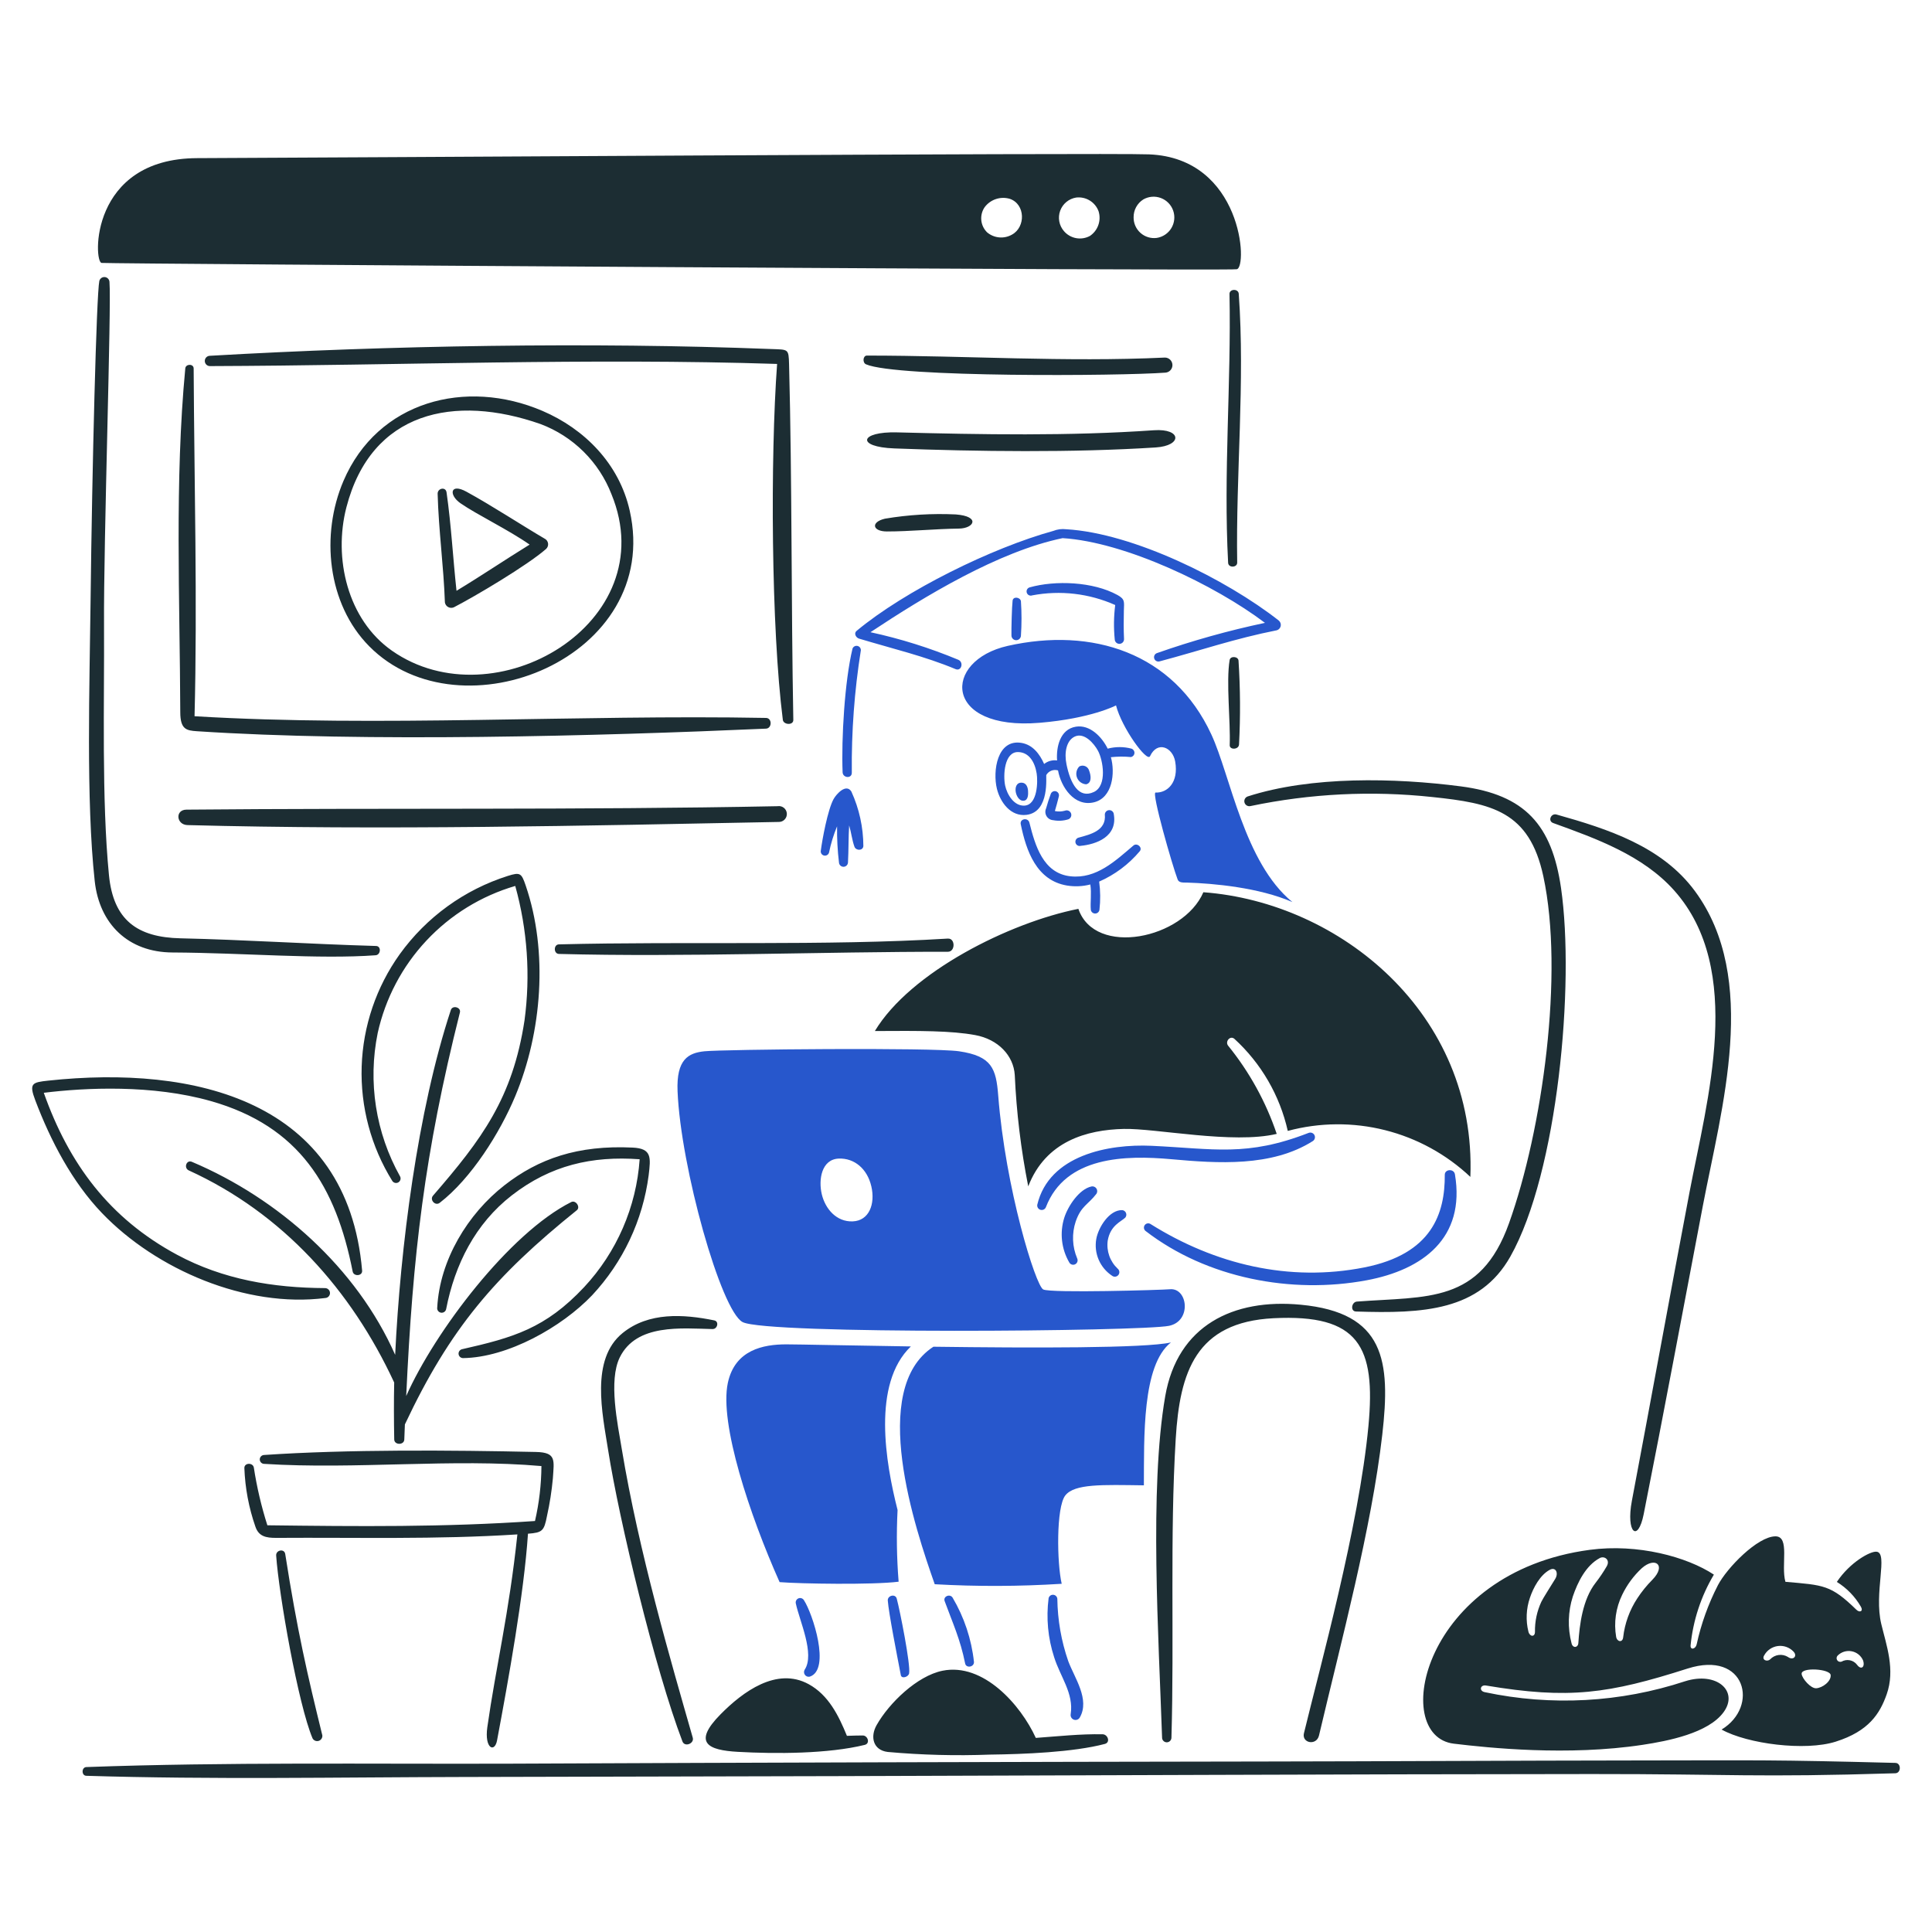 <svg width="300" height="300" viewBox="0 0 300 300" fill="none" xmlns="http://www.w3.org/2000/svg">
<path d="M28.95 125.721C59.576 125.441 90.081 125.794 120.74 125.186C120.91 125.156 121.084 125.163 121.252 125.205C121.419 125.247 121.575 125.324 121.711 125.43C121.847 125.536 121.959 125.67 122.04 125.823C122.121 125.975 122.169 126.143 122.18 126.315C122.192 126.487 122.168 126.66 122.109 126.822C122.05 126.984 121.957 127.132 121.837 127.256C121.718 127.38 121.573 127.477 121.413 127.542C121.253 127.607 121.081 127.637 120.909 127.631C90.595 128.231 59.414 128.922 29.116 128.119C27.37 128.073 27.154 125.738 28.95 125.721ZM97.783 79.3C102.89 102.045 71.583 114.744 57.335 100.356C50.8 93.752 49.775 83 53.33 74.687C58.639 62.272 72.346 58.708 84.242 63.807C90.726 66.586 96.139 71.975 97.783 79.3ZM94.948 76.74C93.982 74.252 92.502 71.997 90.605 70.12C88.707 68.243 86.436 66.787 83.938 65.848C70.584 61.171 57.654 63.848 53.789 78.777C51.748 86.658 53.946 96.203 60.868 101.045C76.772 112.17 103.16 96.722 94.948 76.74ZM30.071 57.217C30.071 56.458 28.838 56.476 28.771 57.207C27.108 74.698 27.931 93.023 27.993 110.607C28.003 113.243 28.924 113.436 30.574 113.544C56.788 115.27 92.782 114.303 118.944 113.144C119.889 113.102 119.916 111.496 118.944 111.479C89.716 110.932 58.969 112.941 30.209 111.216C30.659 93.58 30.164 74.96 30.071 57.217ZM121.558 111.78C121.658 112.559 123.202 112.664 123.186 111.792C122.844 93.423 123.002 74.917 122.527 56.605C122.461 54.087 122.418 54.305 119.686 54.194C91.686 53.104 60.452 53.642 32.564 55.248C32.352 55.258 32.152 55.352 32.009 55.508C31.866 55.665 31.791 55.873 31.801 56.085C31.811 56.297 31.904 56.497 32.061 56.64C32.218 56.783 32.426 56.858 32.638 56.848C61.888 56.748 91.452 55.566 120.668 56.512C119.6 71.063 119.743 97.514 121.558 111.78ZM84.552 83.631C81.115 81.615 76.287 78.46 72.436 76.355C69.865 74.947 69.665 76.874 71.505 78.147C74.099 79.941 78.915 82.242 82.239 84.565C78.425 86.916 74.769 89.394 70.887 91.737C70.331 86.621 70.074 81.585 69.341 76.455C69.21 75.535 67.932 75.804 67.956 76.677C68.111 82.358 68.89 87.939 69.084 93.544C69.108 93.695 69.167 93.839 69.255 93.965C69.344 94.09 69.46 94.193 69.595 94.266C69.73 94.339 69.88 94.38 70.033 94.386C70.186 94.392 70.339 94.362 70.479 94.3C73.821 92.573 81.828 87.823 84.792 85.245C84.911 85.136 85.002 85 85.056 84.848C85.111 84.696 85.126 84.533 85.103 84.374C85.079 84.214 85.016 84.063 84.92 83.933C84.824 83.804 84.698 83.7 84.552 83.631ZM179.452 69.481C183.637 69.212 183.492 66.507 179.18 66.808C165.992 67.729 152.494 67.478 139.28 67.139C133.466 66.99 132.888 69.405 138.857 69.631C151.756 70.121 166.607 70.305 179.448 69.481H179.452ZM192.396 115.621C192.624 111.273 192.598 106.916 192.316 102.571C192.255 101.911 191.05 101.82 190.937 102.492C190.372 105.872 191.087 112.022 190.949 115.692C190.915 116.484 192.342 116.415 192.392 115.621H192.396ZM30.626 24.556C47.337 24.507 171.845 23.703 178.432 23.97C192.92 24.558 193.778 41.535 192.041 41.806C190.189 42.095 17.598 40.972 15.777 40.826C14.511 40.724 13.915 24.605 30.626 24.556ZM176.026 33.756C176.021 34.211 176.114 34.662 176.299 35.078C176.483 35.494 176.755 35.866 177.096 36.168C177.436 36.471 177.837 36.696 178.273 36.83C178.708 36.964 179.167 37.003 179.618 36.944C180.085 36.872 180.531 36.699 180.923 36.436C181.316 36.173 181.645 35.827 181.889 35.422C182.132 35.017 182.284 34.563 182.333 34.093C182.381 33.623 182.326 33.148 182.17 32.702C182.015 32.256 181.763 31.85 181.432 31.512C181.102 31.174 180.702 30.913 180.259 30.747C179.817 30.582 179.343 30.515 178.872 30.553C178.401 30.591 177.944 30.733 177.534 30.967C177.065 31.263 176.68 31.675 176.416 32.162C176.152 32.65 176.018 33.197 176.026 33.752V33.756ZM165.2 35.879C165.686 36.452 166.354 36.84 167.093 36.977C167.832 37.114 168.595 36.991 169.254 36.63C169.859 36.218 170.314 35.623 170.554 34.931C170.793 34.24 170.803 33.49 170.582 32.793C170.324 32.1 169.84 31.515 169.208 31.131C168.576 30.746 167.834 30.586 167.1 30.676C166.543 30.766 166.02 31.003 165.585 31.362C165.15 31.722 164.818 32.191 164.625 32.721C164.431 33.251 164.383 33.823 164.484 34.378C164.585 34.933 164.832 35.451 165.2 35.879ZM153.276 36.079C153.809 36.528 154.467 36.801 155.161 36.863C155.855 36.925 156.551 36.771 157.155 36.423C159.28 35.249 159.23 31.708 156.804 30.874C156.098 30.666 155.344 30.678 154.646 30.911C153.947 31.143 153.336 31.584 152.895 32.174C152.49 32.765 152.306 33.48 152.375 34.194C152.444 34.907 152.762 35.574 153.274 36.076L153.276 36.079ZM190.916 45.652C191.194 59.53 189.963 73.415 190.702 87.392C190.745 88.211 192.124 88.154 192.111 87.36C191.888 73.597 193.339 59.351 192.353 45.62C192.292 44.792 190.9 44.836 190.914 45.649L190.916 45.652ZM180.9 55.523C165.344 56.25 150.1 55.216 134.609 55.214C133.999 55.214 133.886 56.314 134.479 56.573C139.241 58.629 173.916 58.395 180.966 57.864C181.268 57.843 181.549 57.706 181.752 57.482C181.955 57.258 182.064 56.964 182.055 56.662C182.047 56.36 181.922 56.072 181.707 55.86C181.491 55.648 181.202 55.527 180.9 55.523ZM26.768 147.9C37.861 147.958 49.493 148.977 58.328 148.332C59.128 148.273 59.239 146.915 58.398 146.891C47.939 146.591 37.926 145.919 28.03 145.7C21.33 145.551 17.603 142.888 16.919 135.895C15.766 124.089 16.219 109.095 16.153 97.063C16.077 83.873 17.312 47.48 17 43.791C16.993 43.597 16.916 43.411 16.782 43.27C16.649 43.129 16.468 43.041 16.275 43.023C16.081 43.005 15.887 43.058 15.73 43.172C15.573 43.287 15.463 43.454 15.42 43.644C14.981 45.828 14.303 72.485 14.067 93.111C13.917 106.179 13.338 124.231 14.708 136.811C15.432 143.483 19.92 147.867 26.768 147.9ZM147.184 145.742C128.202 146.912 106.367 146.142 86.784 146.642C85.943 146.663 85.94 148.103 86.794 148.126C106.186 148.643 127.849 147.768 147.194 147.789C148.358 147.789 148.359 145.673 147.184 145.745V145.742ZM137.408 80.542C135.166 81.073 135.461 82.524 137.724 82.525C141.308 82.525 145.179 82.125 148.892 82.08C151.267 82.052 152.282 80.18 148.414 79.88C144.732 79.707 141.043 79.93 137.408 80.542ZM198.249 176.07C196.565 171.085 194.004 166.44 190.687 162.355C190.212 161.724 191.009 160.755 191.665 161.301C195.831 165.107 198.728 170.101 199.965 175.607C204.907 174.28 210.107 174.24 215.07 175.489C220.032 176.739 224.592 179.237 228.317 182.747C229.297 157.362 208.029 140.112 186.859 138.547C183.737 145.798 170.011 148.64 167.449 141.126C156.766 143.249 141.372 150.926 135.849 160.098C142.841 160.053 147.701 160.042 151.432 160.728C154.992 161.383 157.389 163.91 157.573 166.935C157.835 172.74 158.534 178.516 159.664 184.216C162.376 177.194 168.779 175.43 174.497 175.299C179.452 175.184 191.46 177.687 198.249 176.069V176.07ZM194.184 125.164C203.467 123.22 212.997 122.748 222.427 123.764C231.64 124.73 237.471 125.952 239.647 136.064C242.894 151.155 239.514 175.429 234.314 189.957C229.839 202.457 221.64 201.277 210.701 202.108C209.861 202.172 209.636 203.621 210.559 203.651C220.967 203.991 229.759 203.578 234.531 195.108C241.889 182.047 244.556 152.859 242.398 137.908C240.984 128.118 236.827 123.408 226.842 122.108C216.605 120.774 203.6 120.484 193.732 123.674C193.544 123.741 193.389 123.879 193.299 124.057C193.209 124.236 193.191 124.442 193.249 124.634C193.308 124.825 193.437 124.987 193.611 125.085C193.785 125.184 193.99 125.212 194.184 125.164ZM241.175 127.799C247.869 130.219 255.112 132.818 259.975 138.28C270.931 150.58 265.075 170.78 262.343 185.149C259.31 201.108 256.416 217.093 253.397 233.049C252.453 238.039 254.342 239.591 255.229 235.13C258.396 219.206 261.371 203.205 264.414 187.254C267.302 172.113 273.231 151.982 263.177 138.354C258.052 131.409 249.645 128.717 241.69 126.478C240.838 126.244 240.3 127.481 241.175 127.799ZM202.475 269.13C202.1 270.684 204.429 271.123 204.815 269.482C208.271 254.804 212.965 237.35 214.637 222.796C215.962 211.262 215.017 203.831 201.973 202.596C191.503 201.596 182.839 205.808 180.933 216.816C178.442 231.204 179.933 254.453 180.447 269.81C180.445 270.003 180.519 270.189 180.654 270.326C180.789 270.464 180.973 270.543 181.166 270.545C181.359 270.547 181.545 270.473 181.682 270.338C181.82 270.203 181.899 270.019 181.901 269.826C182.345 254.465 181.645 238.659 182.564 223.443C183.193 213.02 185.691 205.303 197.751 204.693C211.005 204.024 213.651 209.078 212.49 221.425C211.014 237.087 204.917 259.036 202.478 269.129L202.475 269.13ZM266.739 246.179C268.162 243.444 272.921 238.579 275.687 238.562C277.987 238.551 276.51 243.073 277.24 245.623C283.182 246.145 284.278 246.075 288.262 249.961C288.771 250.461 289.384 250.197 288.948 249.471C288.041 247.907 286.762 246.592 285.225 245.641C287.25 242.594 290.454 240.818 291.413 240.95C293.225 241.199 290.958 247.32 292.123 252.173C292.91 255.452 294.323 259.259 292.96 263.104C291.901 266.094 290.197 268.816 285.045 270.444C280.315 271.944 271.362 270.801 267.328 268.564C273.219 264.99 271.078 256.206 262.046 259.093C249.8 263.007 243.633 263.893 230.746 261.727C229.837 261.575 229.624 262.581 230.57 262.761C240.905 264.954 251.636 264.368 261.67 261.061C266.559 259.518 270.004 262.582 267.662 265.834C265.287 269.134 258.934 270.35 255.081 270.934C243.441 272.704 231.115 271.403 225.749 270.757C215.772 269.557 220.875 244.125 246.862 240.657C254.306 239.663 261.951 241.743 266.131 244.506C264.133 247.863 262.898 251.618 262.513 255.506C262.459 256.261 263.287 256.084 263.455 255.344C264.149 252.159 265.254 249.078 266.742 246.178L266.739 246.179ZM240.665 243.749C239.151 244.549 238.089 246.534 237.565 248.104C236.984 249.796 236.902 251.62 237.33 253.357C237.53 254.167 238.349 254.246 238.348 253.393C238.321 251.782 238.66 250.186 239.339 248.725C239.59 248.188 240.947 246.065 241.487 245.181C242.054 244.26 241.576 243.272 240.668 243.748L240.665 243.749ZM248.387 241.949C246.242 243.108 244.987 245.673 244.23 247.892C243.472 250.252 243.403 252.78 244.03 255.178C244.206 255.95 245.036 255.893 245.086 255.128C245.268 252.328 245.738 248.366 247.769 245.771C248.399 244.96 248.974 244.108 249.49 243.22C250.074 242.22 249.147 241.534 248.39 241.943L248.387 241.949ZM254.944 243.501C253.673 244.679 252.636 246.087 251.887 247.65C250.903 249.676 250.577 251.958 250.955 254.178C251.108 254.967 251.955 255.103 252.045 254.237C252.293 252.074 253.047 250 254.245 248.183C254.92 247.151 255.698 246.19 256.568 245.316C258.8 243.044 257.023 241.665 254.947 243.5L254.944 243.501ZM285.944 258.026C286.336 257.795 286.8 257.717 287.246 257.806C287.693 257.895 288.091 258.145 288.365 258.508C288.986 259.363 289.647 258.881 289.294 257.824C289.136 257.461 288.892 257.141 288.582 256.894C288.272 256.647 287.907 256.48 287.517 256.407C287.128 256.333 286.726 256.357 286.348 256.474C285.97 256.592 285.626 256.801 285.347 257.082C285.256 257.174 285.2 257.294 285.186 257.423C285.173 257.551 285.204 257.68 285.273 257.789C285.343 257.898 285.447 257.98 285.569 258.022C285.691 258.064 285.824 258.063 285.946 258.02L285.944 258.026ZM279.757 259.943C279.857 260.684 281.174 262.193 282.007 262.153C282.987 262.106 284.361 261.08 284.265 260.1C284.169 259.12 279.614 258.851 279.759 259.937L279.757 259.943ZM274.871 257.659C275.219 257.291 275.682 257.053 276.184 256.986C276.686 256.919 277.196 257.027 277.628 257.291C278.443 257.898 279.173 257.142 278.477 256.44C278.168 256.119 277.787 255.875 277.366 255.729C276.945 255.582 276.496 255.537 276.054 255.596C275.612 255.656 275.19 255.818 274.823 256.071C274.456 256.324 274.153 256.66 273.94 257.051C273.508 257.753 274.4 258.111 274.873 257.653L274.871 257.659ZM100.722 182.508C101.057 179.715 101.222 178.342 98.246 178.197C89.69 177.782 83.608 179.942 78.357 184.029C72.617 188.496 68.292 195.65 67.894 203.017C67.862 203.201 67.904 203.39 68.012 203.543C68.119 203.695 68.283 203.799 68.467 203.831C68.651 203.863 68.84 203.82 68.993 203.713C69.145 203.606 69.249 203.442 69.281 203.258C70.63 196.338 73.808 190.011 79.472 185.614C85.487 180.944 91.915 179.466 99.326 180.009C98.812 187.422 95.766 194.434 90.7 199.87C84.691 206.278 79.7 207.704 71.716 209.512C71.554 209.557 71.414 209.659 71.321 209.8C71.228 209.94 71.189 210.109 71.21 210.275C71.232 210.442 71.313 210.596 71.438 210.708C71.563 210.82 71.725 210.883 71.893 210.886C78.836 210.799 87.229 206.075 91.943 201.13C96.742 195.991 99.812 189.48 100.722 182.508ZM160.84 269.861C158.501 264.731 152.688 258.151 146.358 259.429C142.408 260.229 138.048 264.453 136.115 267.883C135.1 269.683 135.557 271.755 137.838 272.042C143.124 272.518 148.435 272.656 153.738 272.454C158.897 272.393 166.658 272.093 171.557 270.798C172.473 270.557 172.019 269.308 171.216 269.298C167.772 269.227 164.3 269.613 160.84 269.861ZM114.546 272.024C120.506 272.361 128.633 272.336 134.279 270.944C135.155 270.729 134.764 269.484 133.966 269.484C133.146 269.484 132.327 269.512 131.509 269.541C130.226 266.402 128.662 263.209 125.564 261.515C120.582 258.793 115.321 262.723 111.898 266.185C107.473 270.661 109.981 271.766 114.546 272.024ZM50.506 201.555C50.706 201.546 50.894 201.459 51.031 201.314C51.168 201.169 51.243 200.976 51.24 200.776C51.238 200.577 51.158 200.386 51.017 200.244C50.877 200.102 50.687 200.02 50.487 200.016C42.434 199.977 34.66 198.691 27.496 194.839C16.983 189.185 10.7 180.7 6.8 169.689C13.261 168.889 23.664 168.389 32.755 170.979C46.516 174.894 52.166 184.271 54.762 197.441C54.921 198.249 56.303 198.154 56.23 197.299C53.943 170.838 30.19 165.366 7.5 167.799C4.993 168.068 4.476 168.209 5.472 170.84C7.872 177.183 11.217 183.547 15.831 188.361C24.25 197.145 38.221 203.128 50.506 201.555ZM294.321 273.742C274.8 273.242 273.878 273.342 254.354 273.362C234.83 273.382 215.292 273.501 195.762 273.527C156.901 273.578 118.04 273.689 79.178 273.862C57.386 273.934 35.146 273.599 13.41 274.389C12.642 274.417 12.627 275.721 13.399 275.745C32.908 276.345 52.474 275.97 71.988 275.929C91.521 275.888 111.052 275.843 130.579 275.795C169.44 275.684 208.302 275.495 247.163 275.473C269.075 275.46 272.404 276.028 294.308 275.352C295.221 275.324 295.236 273.766 294.321 273.742ZM77.184 270.242C78.951 260.818 81.357 247.536 81.984 238.154C84.223 237.982 84.484 237.741 84.938 235.393C85.367 233.467 85.671 231.516 85.851 229.551C86.024 226.751 86.429 225.531 83.23 225.461C70.053 225.173 54.013 225.048 40.99 225.93C40.81 225.94 40.641 226.019 40.519 226.152C40.397 226.284 40.332 226.459 40.337 226.639C40.343 226.82 40.418 226.99 40.548 227.115C40.677 227.241 40.851 227.31 41.031 227.309C55.224 228.209 70.355 226.439 84.073 227.65C84.053 230.522 83.718 233.383 83.073 236.182C68.981 237.158 55.599 237.019 41.516 236.846C40.584 233.918 39.881 230.922 39.416 227.885C39.28 227.085 37.924 227.109 37.945 227.964C38.059 231.057 38.634 234.115 39.651 237.038C40.162 238.569 41.284 238.812 42.918 238.801C55.577 238.716 67.625 239.075 80.34 238.263C79.027 250.634 77.01 258.771 75.67 268.21C75.205 271.541 76.816 272.211 77.184 270.247V270.242ZM110.659 206.372C111.402 206.389 111.703 205.19 110.907 205.028C106.121 204.053 100.72 203.716 96.681 206.993C91.637 211.086 93.539 219.485 94.436 225.205C96.124 235.979 101.712 259.255 105.971 270.413C106.324 271.338 107.833 270.737 107.571 269.827C104.188 258 99.2 241.012 96.549 225C95.897 221.073 94.466 214.383 96.238 210.777C98.829 205.509 105.823 206.269 110.659 206.377V206.372ZM42.883 241.551C43.302 247.61 46.306 264.662 48.53 269.924C48.617 270.091 48.76 270.222 48.934 270.295C49.108 270.368 49.302 270.378 49.482 270.323C49.663 270.268 49.818 270.152 49.922 269.994C50.026 269.837 50.072 269.648 50.051 269.461C47.751 260.13 46.144 253.161 44.291 241.31C44.152 240.418 42.822 240.679 42.883 241.551ZM60.923 183.387C61.023 183.533 61.174 183.636 61.346 183.675C61.518 183.714 61.699 183.686 61.852 183.598C62.005 183.509 62.118 183.366 62.17 183.197C62.222 183.028 62.208 182.846 62.131 182.687C58.334 175.914 57.099 168.002 58.652 160.394C59.842 155.026 62.451 150.076 66.208 146.061C69.965 142.046 74.731 139.113 80.008 137.57C81.898 144.364 82.387 151.471 81.445 158.459C79.602 170.512 74.82 176.913 67.239 185.659C66.677 186.308 67.586 187.309 68.279 186.774C73.173 183 77.633 175.9 80.005 170.219C84.157 160.278 85.149 147.801 81.626 137.491C80.965 135.557 80.764 135.413 78.86 136.01C72.103 138.152 66.217 142.414 62.074 148.165C58.423 153.265 56.365 159.333 56.16 165.602C55.956 171.87 57.613 178.059 60.923 183.387ZM61.216 223.523C61.233 224.41 62.747 224.423 62.779 223.529C62.807 222.746 62.838 221.963 62.871 221.18C69.881 206.294 76.836 198.173 89.571 187.921C90.171 187.437 89.404 186.3 88.703 186.652C79.079 191.483 67.511 206.795 63.076 216.771C64.096 194.877 65.892 179.136 71.416 157.21C71.616 156.41 70.268 156.034 70.005 156.834C64.82 172.57 62.155 193.8 61.36 210.379C55.398 196.886 43.228 186.089 29.794 180.407C28.947 180.049 28.494 181.364 29.309 181.738C43.873 188.381 54.555 200.318 61.209 214.677C61.148 217.622 61.159 220.565 61.216 223.523Z" fill="#1C2D33"/>
<path fill-rule="evenodd" clip-rule="evenodd" d="M170.256 185.371C168.956 187.063 167.873 187.254 167.038 189.666C166.409 191.547 166.492 193.593 167.269 195.418C167.343 195.581 167.35 195.767 167.289 195.935C167.229 196.104 167.105 196.242 166.944 196.321C166.783 196.4 166.598 196.413 166.428 196.358C166.258 196.303 166.115 196.184 166.031 196.026C165.429 194.992 165.049 193.844 164.915 192.655C164.78 191.465 164.895 190.261 165.251 189.119C165.807 187.331 167.559 184.635 169.502 184.229C169.645 184.204 169.793 184.221 169.926 184.279C170.06 184.336 170.173 184.431 170.253 184.553C170.334 184.674 170.376 184.816 170.377 184.962C170.377 185.107 170.335 185.249 170.256 185.371ZM174.737 189.065C174.817 188.967 174.869 188.849 174.889 188.723C174.908 188.598 174.893 188.469 174.847 188.352C174.8 188.234 174.722 188.13 174.622 188.052C174.522 187.974 174.403 187.925 174.277 187.908C172.239 187.834 170.536 190.626 170.229 192.392C170.037 193.477 170.166 194.594 170.601 195.607C171.035 196.62 171.756 197.483 172.674 198.092C172.82 198.208 173.006 198.261 173.191 198.24C173.282 198.229 173.371 198.201 173.452 198.156C173.532 198.111 173.603 198.051 173.66 197.979C173.718 197.906 173.76 197.824 173.786 197.735C173.811 197.646 173.819 197.553 173.808 197.462C173.798 197.37 173.769 197.282 173.724 197.201C173.679 197.12 173.619 197.049 173.547 196.992C172.962 196.443 172.517 195.762 172.248 195.006C171.98 194.249 171.897 193.44 172.005 192.645C172.424 190.246 174.081 189.709 174.737 189.065ZM225.921 182.349C225.766 181.43 224.34 181.535 224.345 182.414C224.384 188.448 222.345 194.725 211.869 196.801C200.179 199.118 188.647 196.327 178.669 190.076C178.526 189.978 178.351 189.94 178.18 189.969C178.009 189.998 177.857 190.093 177.755 190.234C177.654 190.374 177.611 190.548 177.636 190.72C177.661 190.891 177.752 191.046 177.89 191.151C187.376 198.463 200.517 200.988 212.21 198.802C220.945 197.169 227.582 192.238 225.921 182.349ZM181.66 200.194C180.432 200.31 163.169 200.815 161.992 200.227C160.815 199.639 156.135 184.627 155.001 170.102C154.675 165.921 154.021 163.993 148.925 163.242C144.796 162.633 112.271 162.942 109.38 163.242C106.894 163.504 105.006 164.479 105.212 169.453C105.701 181.275 111.942 203.487 115.307 205.29C118.966 207.25 177.177 206.747 181.513 205.876C185.09 205.158 184.437 199.933 181.66 200.194ZM135.3 184.214C134.663 181.468 132.652 179.814 130.253 179.904C127.558 180.004 127.067 183.187 127.606 185.441C128.152 187.726 129.894 189.752 132.406 189.656C134.958 189.558 135.938 186.96 135.3 184.214ZM139.245 248.233C139.031 247.433 137.799 247.748 137.855 248.533C137.991 250.441 139.288 257.033 139.879 260.113C139.999 260.733 141.065 260.407 141.169 259.838C141.416 258.5 139.732 250.038 139.246 248.233H139.245ZM147.911 248.069C147.511 247.441 146.411 247.879 146.686 248.623C147.918 251.991 149.11 254.523 149.867 258.303C150.021 259.076 151.267 258.882 151.238 258.071C150.856 254.538 149.722 251.127 147.912 248.069H147.911ZM165.882 257.957C164.799 254.836 164.225 251.561 164.182 248.257C164.167 248.095 164.094 247.943 163.977 247.83C163.861 247.716 163.708 247.647 163.545 247.636C163.383 247.624 163.221 247.671 163.09 247.767C162.959 247.864 162.866 248.004 162.828 248.162C162.431 251.241 162.723 254.369 163.684 257.321C164.632 260.363 166.758 262.94 166.256 266.181C166.225 266.359 166.257 266.542 166.349 266.698C166.44 266.854 166.584 266.973 166.754 267.033C166.924 267.093 167.111 267.091 167.28 267.026C167.448 266.962 167.589 266.839 167.676 266.681C169.266 263.875 166.852 260.545 165.883 257.957H165.882ZM124.838 248.486C124.756 248.343 124.625 248.235 124.469 248.181C124.313 248.126 124.143 248.13 123.99 248.19C123.837 248.251 123.71 248.365 123.634 248.511C123.558 248.657 123.536 248.826 123.574 248.986C124.147 251.68 126.567 256.849 124.945 259.275C124.874 259.397 124.84 259.538 124.847 259.679C124.854 259.821 124.903 259.957 124.986 260.071C125.07 260.186 125.185 260.273 125.318 260.323C125.45 260.373 125.595 260.383 125.733 260.352C129.059 259.274 126.172 250.515 124.839 248.486H124.838ZM139.374 234.473C137.518 227.181 135.374 214.879 141.44 209.073C131.961 208.932 124.061 208.753 122.103 208.751C118.509 208.751 114.118 209.604 113.019 214.733C111.672 221.02 116.419 235.283 121.056 245.672C124.323 245.933 135.492 246.113 139.538 245.606C139.241 241.903 139.186 238.184 139.375 234.473H139.374ZM144.939 209.119C134.807 215.703 142.106 237.363 145.144 245.999C151.712 246.369 158.296 246.346 164.861 245.93C164.115 242.73 163.984 234.038 165.421 232.209C166.858 230.38 171.176 230.555 177.621 230.641C177.668 223.192 177.313 211.983 181.821 208.455C177.807 209.365 160.111 209.319 144.94 209.119H144.939ZM203.19 175.919C193.578 179.654 188.545 178.373 178.811 177.919C172.118 177.607 162.896 179.37 161.068 187.067C161.039 187.236 161.072 187.409 161.162 187.554C161.252 187.7 161.392 187.807 161.556 187.857C161.72 187.906 161.896 187.893 162.052 187.822C162.207 187.75 162.33 187.624 162.399 187.467C165.445 179.526 174.747 179.358 181.899 180.003C189.051 180.648 197.467 181.233 203.85 177.188C204.002 177.092 204.113 176.943 204.16 176.769C204.207 176.596 204.187 176.411 204.104 176.251C204.021 176.092 203.881 175.969 203.712 175.908C203.543 175.847 203.357 175.852 203.191 175.922L203.19 175.919ZM200.665 140.061C193.19 133.933 191.065 120.444 188.098 114.047C182.207 101.322 169.563 97.353 156.486 100.291C146.294 102.581 146.434 113.491 161.444 112.234C169.452 111.563 173.267 109.55 173.295 109.534C174.195 113.045 178.114 118.416 178.576 117.423C179.707 114.989 182.095 116.017 182.484 118.256C183.048 121.504 181.275 123.14 179.433 123.068C178.775 123.043 182.048 134.441 182.864 136.568C183.077 137.125 183.789 137.031 184.302 137.047C188.431 137.171 195.519 137.821 200.665 140.066V140.061ZM198.573 96.361C190.395 89.951 175.987 82.79 165.561 82.181C164.879 82.096 164.187 82.186 163.549 82.441C154.049 85.061 140.556 91.686 133.01 97.963C132.546 98.349 132.91 99.018 133.39 99.163C138.604 100.734 143.596 101.898 148.384 103.902C149.298 104.284 149.684 102.828 148.811 102.453C144.401 100.615 139.833 99.181 135.164 98.169C143.646 92.543 155.053 85.629 165.004 83.562C174.721 84.169 188.636 90.833 196.424 96.717C190.734 97.918 185.128 99.488 179.642 101.417C179.478 101.477 179.344 101.597 179.268 101.753C179.191 101.91 179.178 102.09 179.231 102.255C179.284 102.421 179.399 102.56 179.552 102.643C179.705 102.726 179.884 102.746 180.052 102.7C186.497 100.983 191.731 99.16 198.28 97.865C198.429 97.817 198.561 97.73 198.665 97.614C198.769 97.497 198.839 97.355 198.869 97.201C198.899 97.048 198.887 96.89 198.835 96.743C198.783 96.596 198.693 96.465 198.573 96.365V96.361ZM132.205 122.921C133.418 125.58 134.051 128.467 134.063 131.389C133.981 132.139 132.909 132.106 132.679 131.479C132.316 130.492 132.179 129.235 131.854 128.166C131.735 130.077 131.78 131.983 131.675 133.889C131.676 134.068 131.609 134.24 131.487 134.371C131.365 134.502 131.198 134.581 131.019 134.592C130.841 134.604 130.665 134.546 130.527 134.432C130.39 134.317 130.301 134.155 130.28 133.977C130.054 132.096 129.954 130.202 129.98 128.308C129.437 129.621 129.019 130.982 128.734 132.374C128.692 132.537 128.589 132.678 128.446 132.766C128.303 132.855 128.131 132.886 127.966 132.851C127.801 132.817 127.656 132.721 127.561 132.582C127.465 132.443 127.426 132.273 127.453 132.107C127.675 130.35 128.533 125.729 129.433 124.09C129.862 123.307 131.388 121.6 132.209 122.921H132.205ZM132.375 100.721C132.43 100.572 132.536 100.448 132.674 100.37C132.812 100.292 132.973 100.266 133.129 100.295C133.285 100.325 133.425 100.408 133.525 100.531C133.625 100.654 133.678 100.809 133.675 100.967C132.675 107.261 132.204 113.628 132.268 120C132.268 120.938 130.875 120.82 130.84 119.917C130.633 114.717 131.162 105.735 132.376 100.727L132.375 100.721ZM158.527 93.333C158.393 92.712 157.317 92.58 157.236 93.266C157.115 94.297 157.036 97.666 157.057 98.659C157.053 98.85 157.124 99.035 157.254 99.175C157.384 99.315 157.564 99.399 157.754 99.409C157.945 99.419 158.132 99.355 158.277 99.23C158.421 99.105 158.511 98.928 158.528 98.738C158.65 96.938 158.65 95.133 158.528 93.333H158.527ZM173.51 92.388C169.732 90.308 163.868 90.088 159.901 91.202C159.814 91.224 159.733 91.263 159.662 91.317C159.591 91.371 159.532 91.439 159.489 91.517C159.445 91.595 159.418 91.681 159.409 91.77C159.4 91.859 159.409 91.948 159.436 92.033C159.463 92.118 159.507 92.197 159.565 92.265C159.623 92.332 159.695 92.387 159.775 92.426C159.856 92.465 159.943 92.486 160.033 92.49C160.122 92.494 160.211 92.479 160.294 92.447C164.638 91.623 169.131 92.146 173.169 93.947C172.946 95.715 172.921 97.502 173.095 99.275C173.101 99.466 173.182 99.648 173.321 99.779C173.461 99.911 173.646 99.982 173.838 99.976C174.029 99.971 174.211 99.889 174.342 99.75C174.474 99.61 174.545 99.424 174.539 99.233C174.467 97.727 174.478 96.339 174.513 94.833C174.545 93.458 174.731 93.06 173.513 92.387L173.51 92.388ZM170.678 136.893C173.108 135.829 175.26 134.221 176.969 132.193C177.477 131.616 176.564 130.811 175.997 131.293C173.184 133.679 170.24 136.501 166.235 136.072C161.969 135.615 160.735 131.272 159.845 127.741C159.634 126.899 158.322 127.114 158.501 127.983C159.355 132.128 160.94 136.72 165.695 137.508C166.897 137.702 168.126 137.645 169.305 137.34C169.521 138.745 169.273 140.103 169.384 141.297C169.413 141.457 169.499 141.6 169.625 141.702C169.751 141.804 169.91 141.857 170.072 141.852C170.234 141.848 170.389 141.785 170.508 141.675C170.628 141.566 170.705 141.417 170.724 141.256C170.888 139.806 170.873 138.341 170.678 136.894V136.893ZM172.929 126.305C172.883 126.145 172.782 126.007 172.643 125.916C172.505 125.824 172.339 125.784 172.174 125.804C172.009 125.823 171.856 125.901 171.743 126.022C171.63 126.144 171.564 126.302 171.557 126.468C171.809 128.968 169.375 129.555 167.482 130.068C167.313 130.111 167.168 130.219 167.079 130.368C166.989 130.518 166.963 130.697 167.006 130.866C167.049 131.035 167.157 131.18 167.306 131.269C167.456 131.359 167.635 131.385 167.804 131.342C170.185 131.116 173.637 129.931 172.929 126.309V126.305ZM165.358 125.885C164.851 126.029 164.316 126.046 163.8 125.937C164.016 125.185 164.239 124.437 164.415 123.674C164.46 123.51 164.439 123.334 164.357 123.184C164.275 123.035 164.138 122.923 163.975 122.873C163.812 122.823 163.636 122.838 163.484 122.915C163.332 122.992 163.215 123.126 163.16 123.287C162.902 123.987 162.639 124.78 162.444 125.508C162.354 125.7 162.312 125.912 162.322 126.124C162.332 126.336 162.394 126.543 162.503 126.725C162.611 126.908 162.763 127.061 162.945 127.172C163.126 127.282 163.332 127.347 163.544 127.359C164.318 127.508 165.116 127.463 165.869 127.23C165.96 127.199 166.044 127.15 166.115 127.085C166.187 127.021 166.245 126.943 166.286 126.856C166.327 126.769 166.35 126.675 166.354 126.579C166.357 126.482 166.342 126.387 166.308 126.297C166.274 126.206 166.222 126.124 166.156 126.055C166.09 125.985 166.01 125.929 165.922 125.891C165.834 125.852 165.739 125.832 165.643 125.831C165.546 125.83 165.451 125.848 165.362 125.885H165.358ZM159.635 122.799C159.598 122.225 159.359 121.581 158.696 121.535C157.83 121.476 157.609 122.272 157.722 122.966C157.816 123.541 158.249 124.421 158.976 124.335C159.676 124.254 159.669 123.322 159.635 122.799ZM169.117 119.658C169.074 119.505 168.998 119.363 168.892 119.244C168.787 119.124 168.657 119.03 168.51 118.969C168.364 118.907 168.205 118.879 168.046 118.887C167.887 118.895 167.733 118.939 167.593 119.015C167.374 119.238 167.224 119.519 167.161 119.825C167.097 120.131 167.123 120.449 167.234 120.741C167.346 121.033 167.539 121.286 167.791 121.472C168.043 121.657 168.342 121.766 168.654 121.786C169.519 121.593 169.449 120.514 169.117 119.658ZM175.732 116.258C174.51 115.93 173.223 115.927 172 116.25C171.113 114.44 169.253 112.483 167.056 112.841C164.606 113.241 163.991 115.985 164.143 118.083C163.788 118.031 163.427 118.053 163.081 118.147C162.735 118.241 162.412 118.406 162.133 118.63C161.446 117.082 160.366 115.641 158.599 115.354C154.826 114.74 154.129 119.754 154.799 122.48C155.323 124.596 156.948 126.834 159.399 126.53C163.082 126.074 162.366 120.47 162.474 120.33C162.655 120.027 162.932 119.793 163.262 119.666C163.591 119.539 163.953 119.526 164.291 119.63C164.758 122.235 166.826 125.303 169.86 124.584C172.777 123.892 173.18 119.969 172.498 117.576C173.533 117.465 174.576 117.458 175.612 117.555C175.756 117.528 175.887 117.455 175.985 117.347C176.084 117.238 176.144 117.101 176.158 116.955C176.171 116.81 176.136 116.663 176.059 116.539C175.981 116.415 175.866 116.319 175.729 116.267L175.732 116.258ZM169.856 122.979C171.967 121.989 171.278 118.035 170.499 116.588C169.881 115.443 168.358 113.673 166.875 114.38C165.586 114.995 165.23 116.861 165.604 118.686C166.212 121.648 167.493 124.086 169.856 122.979ZM160.973 120.099C160.699 118.378 159.82 116.823 158.105 116.779C155.921 116.723 155.751 120.445 156.079 121.985C156.372 123.358 157.461 125.216 159.115 125.093C161.124 124.943 161.17 121.331 160.974 120.1L160.973 120.099Z" fill="#2757CC"/>
</svg>

